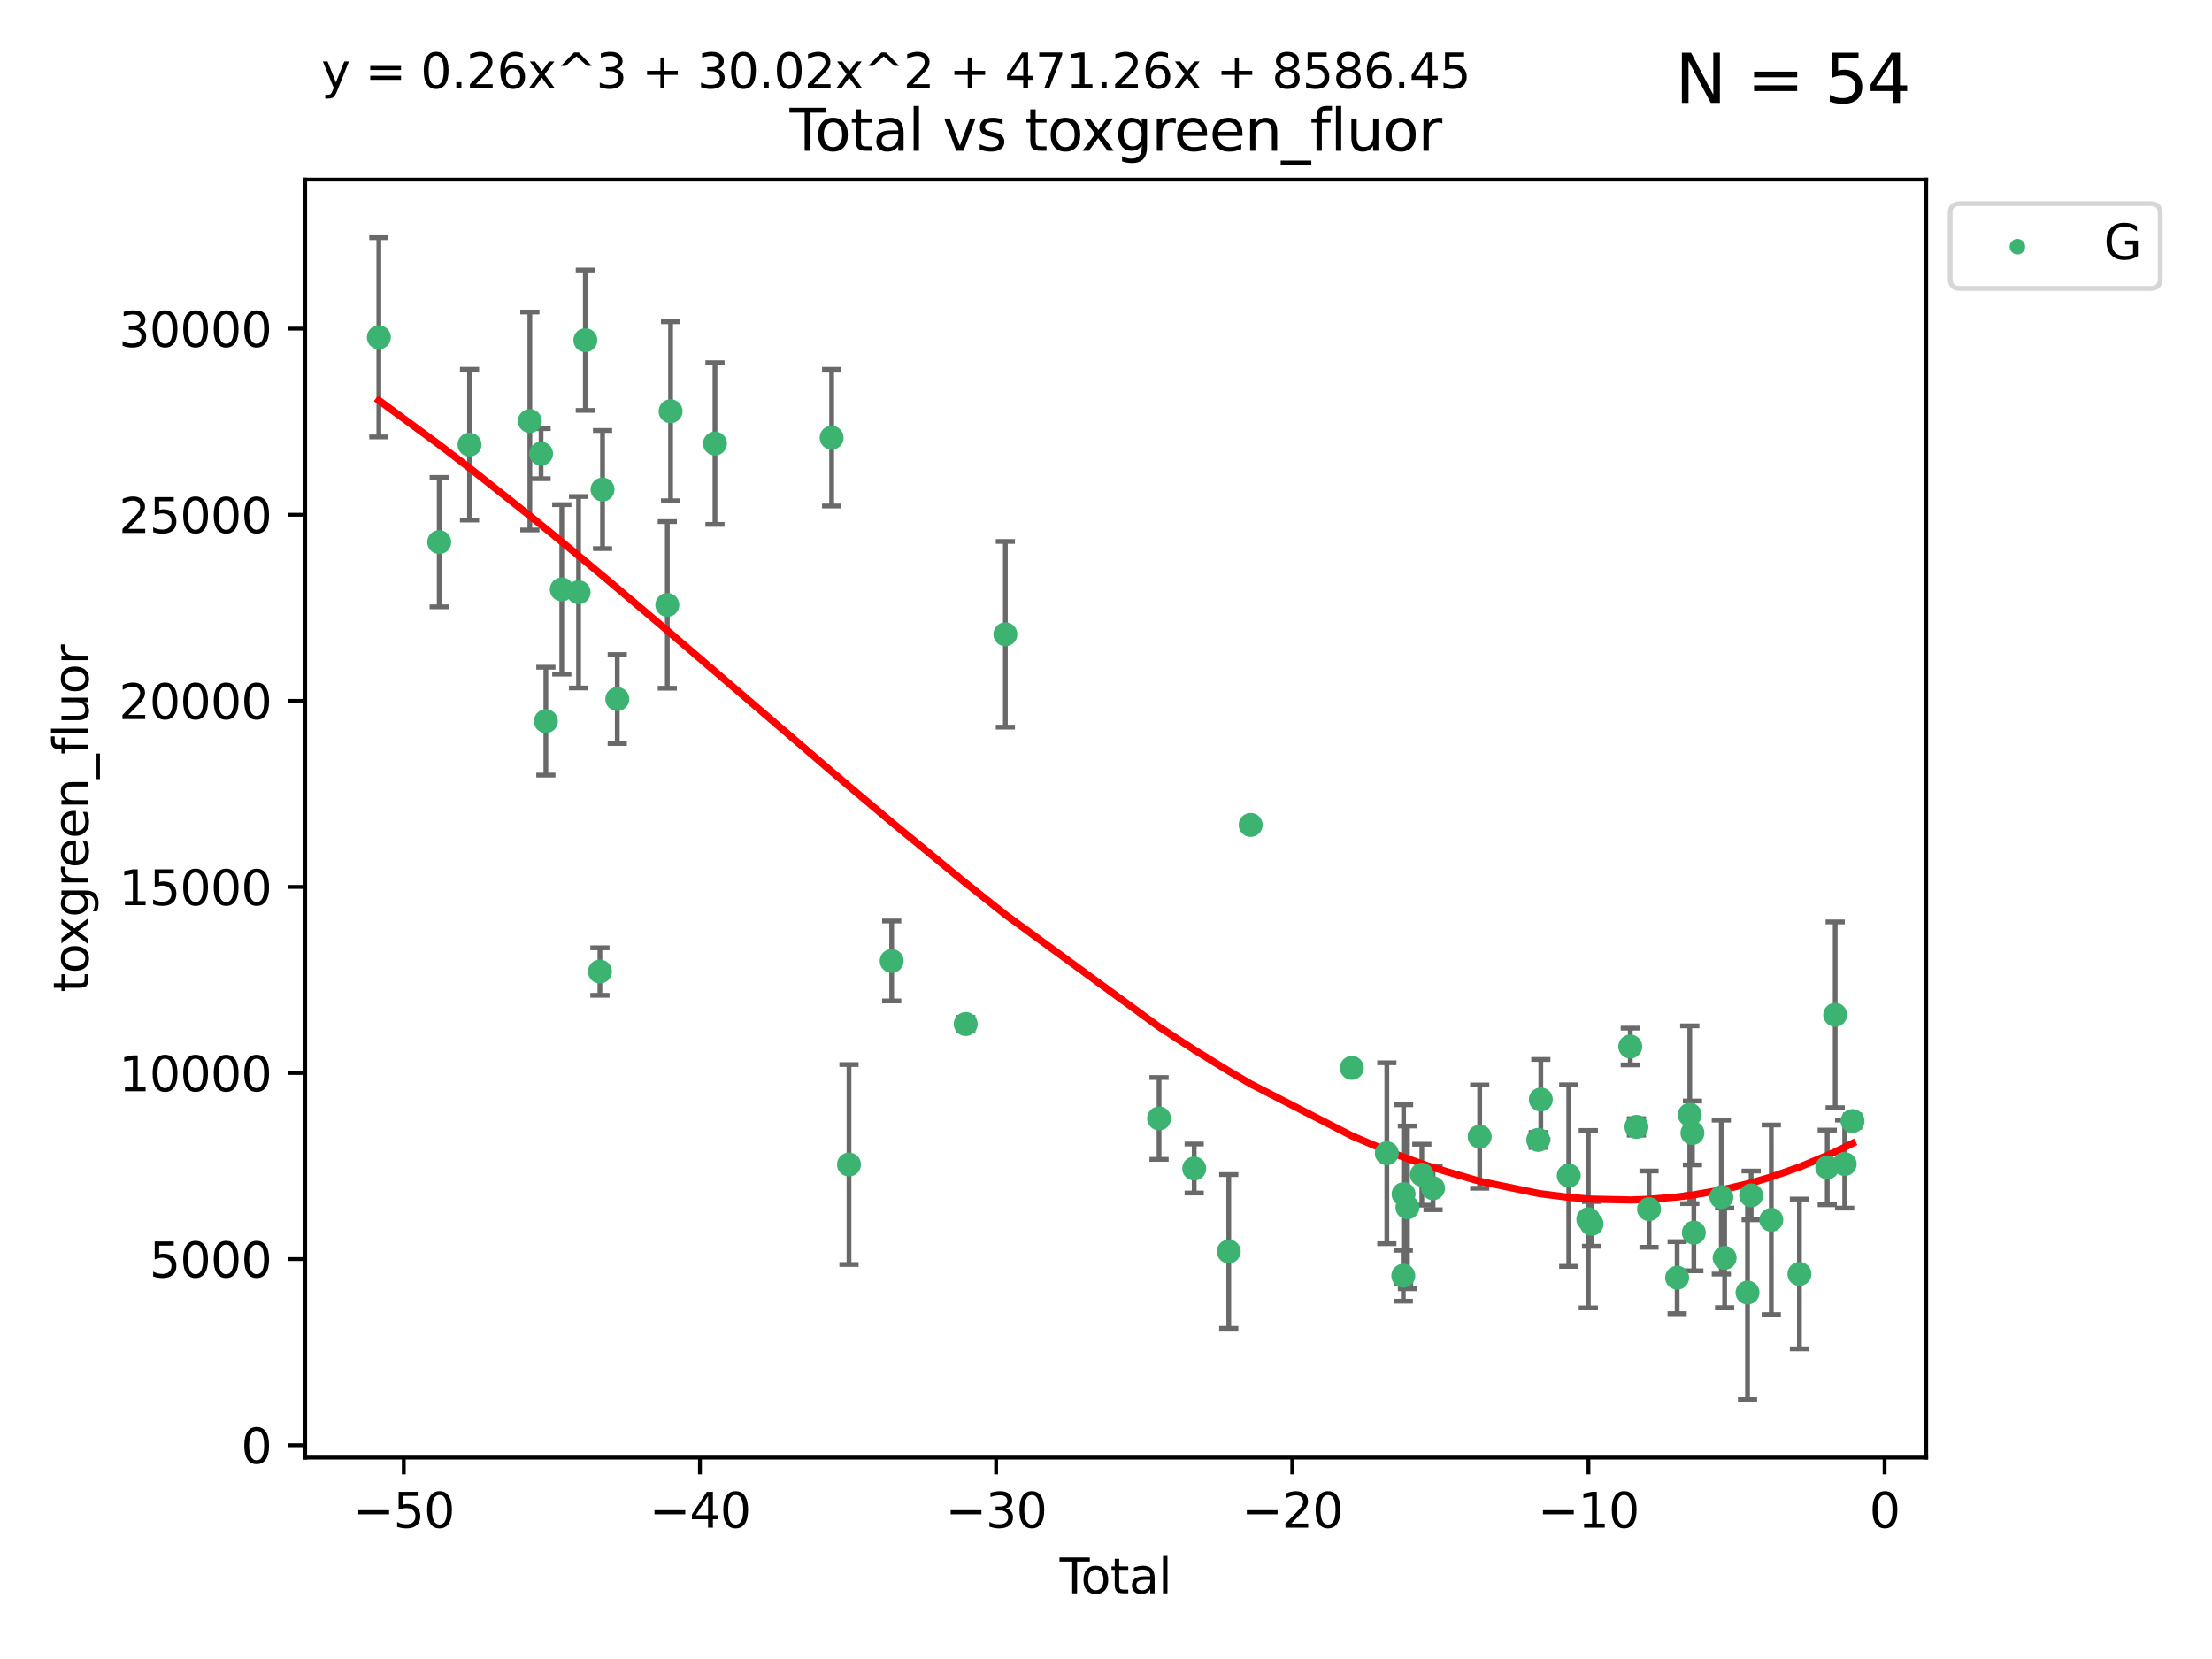 <?xml version="1.0" encoding="utf-8" standalone="no"?>
<!DOCTYPE svg PUBLIC "-//W3C//DTD SVG 1.1//EN"
  "http://www.w3.org/Graphics/SVG/1.1/DTD/svg11.dtd">
<svg xmlns:xlink="http://www.w3.org/1999/xlink" width="460.8pt" height="345.6pt" viewBox="0 0 460.8 345.6" xmlns="http://www.w3.org/2000/svg" version="1.1">
 <defs>
  <style type="text/css">*{stroke-linejoin: round; stroke-linecap: butt}</style>
 </defs>
 <g id="figure_1">
  <g id="patch_1">
   <path d="M 0 345.6 
L 460.8 345.6 
L 460.8 0 
L 0 0 
z
" style="fill: #ffffff"/>
  </g>
  <g id="axes_1">
   <g id="patch_2">
    <path d="M 63.571 303.64 
L 401.26 303.64 
L 401.26 37.411 
L 63.571 37.411 
z
" style="fill: #ffffff"/>
   </g>
   <g id="PathCollection_1">
    <defs>
     <path id="me3dd23ce7a" d="M 0 1.118 
C 0.297 1.118 0.581 1 0.791 0.791 
C 1 0.581 1.118 0.297 1.118 0 
C 1.118 -0.297 1 -0.581 0.791 -0.791 
C 0.581 -1 0.297 -1.118 0 -1.118 
C -0.297 -1.118 -0.581 -1 -0.791 -0.791 
C -1 -0.581 -1.118 -0.297 -1.118 0 
C -1.118 0.297 -1 0.581 -0.791 0.791 
C -0.581 1 -0.297 1.118 0 1.118 
z
" style="stroke: #3cb371"/>
    </defs>
    <g clip-path="url(#p32e976a203)">
     <use xlink:href="#me3dd23ce7a" x="78.921" y="70.269" style="fill: #3cb371; stroke: #3cb371"/>
     <use xlink:href="#me3dd23ce7a" x="91.494" y="112.936" style="fill: #3cb371; stroke: #3cb371"/>
     <use xlink:href="#me3dd23ce7a" x="97.81" y="92.628" style="fill: #3cb371; stroke: #3cb371"/>
     <use xlink:href="#me3dd23ce7a" x="110.379" y="87.706" style="fill: #3cb371; stroke: #3cb371"/>
     <use xlink:href="#me3dd23ce7a" x="112.713" y="94.506" style="fill: #3cb371; stroke: #3cb371"/>
     <use xlink:href="#me3dd23ce7a" x="113.714" y="150.232" style="fill: #3cb371; stroke: #3cb371"/>
     <use xlink:href="#me3dd23ce7a" x="117.029" y="122.782" style="fill: #3cb371; stroke: #3cb371"/>
     <use xlink:href="#me3dd23ce7a" x="120.529" y="123.376" style="fill: #3cb371; stroke: #3cb371"/>
     <use xlink:href="#me3dd23ce7a" x="121.938" y="70.87" style="fill: #3cb371; stroke: #3cb371"/>
     <use xlink:href="#me3dd23ce7a" x="124.973" y="202.393" style="fill: #3cb371; stroke: #3cb371"/>
     <use xlink:href="#me3dd23ce7a" x="125.521" y="101.983" style="fill: #3cb371; stroke: #3cb371"/>
     <use xlink:href="#me3dd23ce7a" x="128.588" y="145.622" style="fill: #3cb371; stroke: #3cb371"/>
     <use xlink:href="#me3dd23ce7a" x="139.013" y="126.013" style="fill: #3cb371; stroke: #3cb371"/>
     <use xlink:href="#me3dd23ce7a" x="139.695" y="85.668" style="fill: #3cb371; stroke: #3cb371"/>
     <use xlink:href="#me3dd23ce7a" x="148.942" y="92.395" style="fill: #3cb371; stroke: #3cb371"/>
     <use xlink:href="#me3dd23ce7a" x="173.244" y="91.178" style="fill: #3cb371; stroke: #3cb371"/>
     <use xlink:href="#me3dd23ce7a" x="176.86" y="242.593" style="fill: #3cb371; stroke: #3cb371"/>
     <use xlink:href="#me3dd23ce7a" x="185.755" y="200.187" style="fill: #3cb371; stroke: #3cb371"/>
     <use xlink:href="#me3dd23ce7a" x="201.175" y="213.325" style="fill: #3cb371; stroke: #3cb371"/>
     <use xlink:href="#me3dd23ce7a" x="209.434" y="132.138" style="fill: #3cb371; stroke: #3cb371"/>
     <use xlink:href="#me3dd23ce7a" x="241.453" y="232.992" style="fill: #3cb371; stroke: #3cb371"/>
     <use xlink:href="#me3dd23ce7a" x="248.775" y="243.423" style="fill: #3cb371; stroke: #3cb371"/>
     <use xlink:href="#me3dd23ce7a" x="255.972" y="260.715" style="fill: #3cb371; stroke: #3cb371"/>
     <use xlink:href="#me3dd23ce7a" x="260.535" y="171.846" style="fill: #3cb371; stroke: #3cb371"/>
     <use xlink:href="#me3dd23ce7a" x="281.609" y="222.465" style="fill: #3cb371; stroke: #3cb371"/>
     <use xlink:href="#me3dd23ce7a" x="288.902" y="240.244" style="fill: #3cb371; stroke: #3cb371"/>
     <use xlink:href="#me3dd23ce7a" x="292.332" y="265.766" style="fill: #3cb371; stroke: #3cb371"/>
     <use xlink:href="#me3dd23ce7a" x="292.394" y="248.765" style="fill: #3cb371; stroke: #3cb371"/>
     <use xlink:href="#me3dd23ce7a" x="293.194" y="251.521" style="fill: #3cb371; stroke: #3cb371"/>
     <use xlink:href="#me3dd23ce7a" x="296.194" y="244.71" style="fill: #3cb371; stroke: #3cb371"/>
     <use xlink:href="#me3dd23ce7a" x="298.531" y="247.533" style="fill: #3cb371; stroke: #3cb371"/>
     <use xlink:href="#me3dd23ce7a" x="308.247" y="236.781" style="fill: #3cb371; stroke: #3cb371"/>
     <use xlink:href="#me3dd23ce7a" x="320.443" y="237.461" style="fill: #3cb371; stroke: #3cb371"/>
     <use xlink:href="#me3dd23ce7a" x="320.98" y="229.05" style="fill: #3cb371; stroke: #3cb371"/>
     <use xlink:href="#me3dd23ce7a" x="326.8" y="244.895" style="fill: #3cb371; stroke: #3cb371"/>
     <use xlink:href="#me3dd23ce7a" x="330.877" y="253.983" style="fill: #3cb371; stroke: #3cb371"/>
     <use xlink:href="#me3dd23ce7a" x="331.549" y="254.964" style="fill: #3cb371; stroke: #3cb371"/>
     <use xlink:href="#me3dd23ce7a" x="339.616" y="218.015" style="fill: #3cb371; stroke: #3cb371"/>
     <use xlink:href="#me3dd23ce7a" x="340.9" y="234.749" style="fill: #3cb371; stroke: #3cb371"/>
     <use xlink:href="#me3dd23ce7a" x="343.526" y="251.89" style="fill: #3cb371; stroke: #3cb371"/>
     <use xlink:href="#me3dd23ce7a" x="349.377" y="266.171" style="fill: #3cb371; stroke: #3cb371"/>
     <use xlink:href="#me3dd23ce7a" x="352.01" y="232.227" style="fill: #3cb371; stroke: #3cb371"/>
     <use xlink:href="#me3dd23ce7a" x="352.563" y="236.019" style="fill: #3cb371; stroke: #3cb371"/>
     <use xlink:href="#me3dd23ce7a" x="352.856" y="256.785" style="fill: #3cb371; stroke: #3cb371"/>
     <use xlink:href="#me3dd23ce7a" x="358.586" y="249.377" style="fill: #3cb371; stroke: #3cb371"/>
     <use xlink:href="#me3dd23ce7a" x="359.272" y="262.041" style="fill: #3cb371; stroke: #3cb371"/>
     <use xlink:href="#me3dd23ce7a" x="364.039" y="269.278" style="fill: #3cb371; stroke: #3cb371"/>
     <use xlink:href="#me3dd23ce7a" x="364.802" y="249.027" style="fill: #3cb371; stroke: #3cb371"/>
     <use xlink:href="#me3dd23ce7a" x="368.993" y="254.116" style="fill: #3cb371; stroke: #3cb371"/>
     <use xlink:href="#me3dd23ce7a" x="374.855" y="265.396" style="fill: #3cb371; stroke: #3cb371"/>
     <use xlink:href="#me3dd23ce7a" x="380.652" y="243.193" style="fill: #3cb371; stroke: #3cb371"/>
     <use xlink:href="#me3dd23ce7a" x="382.303" y="211.4" style="fill: #3cb371; stroke: #3cb371"/>
     <use xlink:href="#me3dd23ce7a" x="384.285" y="242.5" style="fill: #3cb371; stroke: #3cb371"/>
     <use xlink:href="#me3dd23ce7a" x="385.911" y="233.535" style="fill: #3cb371; stroke: #3cb371"/>
    </g>
   </g>
   <g id="matplotlib.axis_1">
    <g id="xtick_1">
     <g id="line2d_1">
      <defs>
       <path id="m965a50649e" d="M 0 0 
L 0 3.5 
" style="stroke: #000000; stroke-width: 0.8"/>
      </defs>
      <g>
       <use xlink:href="#m965a50649e" x="84.113" y="303.64" style="stroke: #000000; stroke-width: 0.8"/>
      </g>
     </g>
     <g id="text_1">
      <!-- −50 -->
      <g transform="translate(73.561 318.238)scale(0.1 -0.1)">
       <defs>
        <path id="DejaVuSans-2212" d="M 678 2272 
L 4684 2272 
L 4684 1741 
L 678 1741 
L 678 2272 
z
" transform="scale(0.016)"/>
        <path id="DejaVuSans-35" d="M 691 4666 
L 3169 4666 
L 3169 4134 
L 1269 4134 
L 1269 2991 
Q 1406 3038 1543 3061 
Q 1681 3084 1819 3084 
Q 2600 3084 3056 2656 
Q 3513 2228 3513 1497 
Q 3513 744 3044 326 
Q 2575 -91 1722 -91 
Q 1428 -91 1123 -41 
Q 819 9 494 109 
L 494 744 
Q 775 591 1075 516 
Q 1375 441 1709 441 
Q 2250 441 2565 725 
Q 2881 1009 2881 1497 
Q 2881 1984 2565 2268 
Q 2250 2553 1709 2553 
Q 1456 2553 1204 2497 
Q 953 2441 691 2322 
L 691 4666 
z
" transform="scale(0.016)"/>
        <path id="DejaVuSans-30" d="M 2034 4250 
Q 1547 4250 1301 3770 
Q 1056 3291 1056 2328 
Q 1056 1369 1301 889 
Q 1547 409 2034 409 
Q 2525 409 2770 889 
Q 3016 1369 3016 2328 
Q 3016 3291 2770 3770 
Q 2525 4250 2034 4250 
z
M 2034 4750 
Q 2819 4750 3233 4129 
Q 3647 3509 3647 2328 
Q 3647 1150 3233 529 
Q 2819 -91 2034 -91 
Q 1250 -91 836 529 
Q 422 1150 422 2328 
Q 422 3509 836 4129 
Q 1250 4750 2034 4750 
z
" transform="scale(0.016)"/>
       </defs>
       <use xlink:href="#DejaVuSans-2212"/>
       <use xlink:href="#DejaVuSans-35" x="83.789"/>
       <use xlink:href="#DejaVuSans-30" x="147.412"/>
      </g>
     </g>
    </g>
    <g id="xtick_2">
     <g id="line2d_2">
      <g>
       <use xlink:href="#m965a50649e" x="145.81" y="303.64" style="stroke: #000000; stroke-width: 0.8"/>
      </g>
     </g>
     <g id="text_2">
      <!-- −40 -->
      <g transform="translate(135.257 318.238)scale(0.1 -0.1)">
       <defs>
        <path id="DejaVuSans-34" d="M 2419 4116 
L 825 1625 
L 2419 1625 
L 2419 4116 
z
M 2253 4666 
L 3047 4666 
L 3047 1625 
L 3713 1625 
L 3713 1100 
L 3047 1100 
L 3047 0 
L 2419 0 
L 2419 1100 
L 313 1100 
L 313 1709 
L 2253 4666 
z
" transform="scale(0.016)"/>
       </defs>
       <use xlink:href="#DejaVuSans-2212"/>
       <use xlink:href="#DejaVuSans-34" x="83.789"/>
       <use xlink:href="#DejaVuSans-30" x="147.412"/>
      </g>
     </g>
    </g>
    <g id="xtick_3">
     <g id="line2d_3">
      <g>
       <use xlink:href="#m965a50649e" x="207.506" y="303.64" style="stroke: #000000; stroke-width: 0.8"/>
      </g>
     </g>
     <g id="text_3">
      <!-- −30 -->
      <g transform="translate(196.954 318.238)scale(0.1 -0.1)">
       <defs>
        <path id="DejaVuSans-33" d="M 2597 2516 
Q 3050 2419 3304 2112 
Q 3559 1806 3559 1356 
Q 3559 666 3084 287 
Q 2609 -91 1734 -91 
Q 1441 -91 1130 -33 
Q 819 25 488 141 
L 488 750 
Q 750 597 1062 519 
Q 1375 441 1716 441 
Q 2309 441 2620 675 
Q 2931 909 2931 1356 
Q 2931 1769 2642 2001 
Q 2353 2234 1838 2234 
L 1294 2234 
L 1294 2753 
L 1863 2753 
Q 2328 2753 2575 2939 
Q 2822 3125 2822 3475 
Q 2822 3834 2567 4026 
Q 2313 4219 1838 4219 
Q 1578 4219 1281 4162 
Q 984 4106 628 3988 
L 628 4550 
Q 988 4650 1302 4700 
Q 1616 4750 1894 4750 
Q 2613 4750 3031 4423 
Q 3450 4097 3450 3541 
Q 3450 3153 3228 2886 
Q 3006 2619 2597 2516 
z
" transform="scale(0.016)"/>
       </defs>
       <use xlink:href="#DejaVuSans-2212"/>
       <use xlink:href="#DejaVuSans-33" x="83.789"/>
       <use xlink:href="#DejaVuSans-30" x="147.412"/>
      </g>
     </g>
    </g>
    <g id="xtick_4">
     <g id="line2d_4">
      <g>
       <use xlink:href="#m965a50649e" x="269.203" y="303.64" style="stroke: #000000; stroke-width: 0.8"/>
      </g>
     </g>
     <g id="text_4">
      <!-- −20 -->
      <g transform="translate(258.65 318.238)scale(0.1 -0.1)">
       <defs>
        <path id="DejaVuSans-32" d="M 1228 531 
L 3431 531 
L 3431 0 
L 469 0 
L 469 531 
Q 828 903 1448 1529 
Q 2069 2156 2228 2338 
Q 2531 2678 2651 2914 
Q 2772 3150 2772 3378 
Q 2772 3750 2511 3984 
Q 2250 4219 1831 4219 
Q 1534 4219 1204 4116 
Q 875 4013 500 3803 
L 500 4441 
Q 881 4594 1212 4672 
Q 1544 4750 1819 4750 
Q 2544 4750 2975 4387 
Q 3406 4025 3406 3419 
Q 3406 3131 3298 2873 
Q 3191 2616 2906 2266 
Q 2828 2175 2409 1742 
Q 1991 1309 1228 531 
z
" transform="scale(0.016)"/>
       </defs>
       <use xlink:href="#DejaVuSans-2212"/>
       <use xlink:href="#DejaVuSans-32" x="83.789"/>
       <use xlink:href="#DejaVuSans-30" x="147.412"/>
      </g>
     </g>
    </g>
    <g id="xtick_5">
     <g id="line2d_5">
      <g>
       <use xlink:href="#m965a50649e" x="330.899" y="303.64" style="stroke: #000000; stroke-width: 0.8"/>
      </g>
     </g>
     <g id="text_5">
      <!-- −10 -->
      <g transform="translate(320.347 318.238)scale(0.1 -0.1)">
       <defs>
        <path id="DejaVuSans-31" d="M 794 531 
L 1825 531 
L 1825 4091 
L 703 3866 
L 703 4441 
L 1819 4666 
L 2450 4666 
L 2450 531 
L 3481 531 
L 3481 0 
L 794 0 
L 794 531 
z
" transform="scale(0.016)"/>
       </defs>
       <use xlink:href="#DejaVuSans-2212"/>
       <use xlink:href="#DejaVuSans-31" x="83.789"/>
       <use xlink:href="#DejaVuSans-30" x="147.412"/>
      </g>
     </g>
    </g>
    <g id="xtick_6">
     <g id="line2d_6">
      <g>
       <use xlink:href="#m965a50649e" x="392.596" y="303.64" style="stroke: #000000; stroke-width: 0.8"/>
      </g>
     </g>
     <g id="text_6">
      <!-- 0 -->
      <g transform="translate(389.414 318.238)scale(0.1 -0.1)">
       <use xlink:href="#DejaVuSans-30"/>
      </g>
     </g>
    </g>
    <g id="text_7">
     <!-- Total -->
     <g transform="translate(220.739 331.917)scale(0.1 -0.1)">
      <defs>
       <path id="DejaVuSans-54" d="M -19 4666 
L 3928 4666 
L 3928 4134 
L 2272 4134 
L 2272 0 
L 1638 0 
L 1638 4134 
L -19 4134 
L -19 4666 
z
" transform="scale(0.016)"/>
       <path id="DejaVuSans-6f" d="M 1959 3097 
Q 1497 3097 1228 2736 
Q 959 2375 959 1747 
Q 959 1119 1226 758 
Q 1494 397 1959 397 
Q 2419 397 2687 759 
Q 2956 1122 2956 1747 
Q 2956 2369 2687 2733 
Q 2419 3097 1959 3097 
z
M 1959 3584 
Q 2709 3584 3137 3096 
Q 3566 2609 3566 1747 
Q 3566 888 3137 398 
Q 2709 -91 1959 -91 
Q 1206 -91 779 398 
Q 353 888 353 1747 
Q 353 2609 779 3096 
Q 1206 3584 1959 3584 
z
" transform="scale(0.016)"/>
       <path id="DejaVuSans-74" d="M 1172 4494 
L 1172 3500 
L 2356 3500 
L 2356 3053 
L 1172 3053 
L 1172 1153 
Q 1172 725 1289 603 
Q 1406 481 1766 481 
L 2356 481 
L 2356 0 
L 1766 0 
Q 1100 0 847 248 
Q 594 497 594 1153 
L 594 3053 
L 172 3053 
L 172 3500 
L 594 3500 
L 594 4494 
L 1172 4494 
z
" transform="scale(0.016)"/>
       <path id="DejaVuSans-61" d="M 2194 1759 
Q 1497 1759 1228 1600 
Q 959 1441 959 1056 
Q 959 750 1161 570 
Q 1363 391 1709 391 
Q 2188 391 2477 730 
Q 2766 1069 2766 1631 
L 2766 1759 
L 2194 1759 
z
M 3341 1997 
L 3341 0 
L 2766 0 
L 2766 531 
Q 2569 213 2275 61 
Q 1981 -91 1556 -91 
Q 1019 -91 701 211 
Q 384 513 384 1019 
Q 384 1609 779 1909 
Q 1175 2209 1959 2209 
L 2766 2209 
L 2766 2266 
Q 2766 2663 2505 2880 
Q 2244 3097 1772 3097 
Q 1472 3097 1187 3025 
Q 903 2953 641 2809 
L 641 3341 
Q 956 3463 1253 3523 
Q 1550 3584 1831 3584 
Q 2591 3584 2966 3190 
Q 3341 2797 3341 1997 
z
" transform="scale(0.016)"/>
       <path id="DejaVuSans-6c" d="M 603 4863 
L 1178 4863 
L 1178 0 
L 603 0 
L 603 4863 
z
" transform="scale(0.016)"/>
      </defs>
      <use xlink:href="#DejaVuSans-54"/>
      <use xlink:href="#DejaVuSans-6f" x="44.084"/>
      <use xlink:href="#DejaVuSans-74" x="105.266"/>
      <use xlink:href="#DejaVuSans-61" x="144.475"/>
      <use xlink:href="#DejaVuSans-6c" x="205.754"/>
     </g>
    </g>
   </g>
   <g id="matplotlib.axis_2">
    <g id="ytick_1">
     <g id="line2d_7">
      <defs>
       <path id="m75e575f8d8" d="M 0 0 
L -3.5 0 
" style="stroke: #000000; stroke-width: 0.8"/>
      </defs>
      <g>
       <use xlink:href="#m75e575f8d8" x="63.571" y="301.063" style="stroke: #000000; stroke-width: 0.8"/>
      </g>
     </g>
     <g id="text_8">
      <!-- 0 -->
      <g transform="translate(50.209 304.863)scale(0.1 -0.1)">
       <use xlink:href="#DejaVuSans-30"/>
      </g>
     </g>
    </g>
    <g id="ytick_2">
     <g id="line2d_8">
      <g>
       <use xlink:href="#m75e575f8d8" x="63.571" y="262.296" style="stroke: #000000; stroke-width: 0.8"/>
      </g>
     </g>
     <g id="text_9">
      <!-- 5000 -->
      <g transform="translate(31.121 266.095)scale(0.1 -0.1)">
       <use xlink:href="#DejaVuSans-35"/>
       <use xlink:href="#DejaVuSans-30" x="63.623"/>
       <use xlink:href="#DejaVuSans-30" x="127.246"/>
       <use xlink:href="#DejaVuSans-30" x="190.869"/>
      </g>
     </g>
    </g>
    <g id="ytick_3">
     <g id="line2d_9">
      <g>
       <use xlink:href="#m75e575f8d8" x="63.571" y="223.529" style="stroke: #000000; stroke-width: 0.8"/>
      </g>
     </g>
     <g id="text_10">
      <!-- 10000 -->
      <g transform="translate(24.759 227.328)scale(0.1 -0.1)">
       <use xlink:href="#DejaVuSans-31"/>
       <use xlink:href="#DejaVuSans-30" x="63.623"/>
       <use xlink:href="#DejaVuSans-30" x="127.246"/>
       <use xlink:href="#DejaVuSans-30" x="190.869"/>
       <use xlink:href="#DejaVuSans-30" x="254.492"/>
      </g>
     </g>
    </g>
    <g id="ytick_4">
     <g id="line2d_10">
      <g>
       <use xlink:href="#m75e575f8d8" x="63.571" y="184.762" style="stroke: #000000; stroke-width: 0.8"/>
      </g>
     </g>
     <g id="text_11">
      <!-- 15000 -->
      <g transform="translate(24.759 188.561)scale(0.1 -0.1)">
       <use xlink:href="#DejaVuSans-31"/>
       <use xlink:href="#DejaVuSans-35" x="63.623"/>
       <use xlink:href="#DejaVuSans-30" x="127.246"/>
       <use xlink:href="#DejaVuSans-30" x="190.869"/>
       <use xlink:href="#DejaVuSans-30" x="254.492"/>
      </g>
     </g>
    </g>
    <g id="ytick_5">
     <g id="line2d_11">
      <g>
       <use xlink:href="#m75e575f8d8" x="63.571" y="145.995" style="stroke: #000000; stroke-width: 0.8"/>
      </g>
     </g>
     <g id="text_12">
      <!-- 20000 -->
      <g transform="translate(24.759 149.794)scale(0.1 -0.1)">
       <use xlink:href="#DejaVuSans-32"/>
       <use xlink:href="#DejaVuSans-30" x="63.623"/>
       <use xlink:href="#DejaVuSans-30" x="127.246"/>
       <use xlink:href="#DejaVuSans-30" x="190.869"/>
       <use xlink:href="#DejaVuSans-30" x="254.492"/>
      </g>
     </g>
    </g>
    <g id="ytick_6">
     <g id="line2d_12">
      <g>
       <use xlink:href="#m75e575f8d8" x="63.571" y="107.228" style="stroke: #000000; stroke-width: 0.8"/>
      </g>
     </g>
     <g id="text_13">
      <!-- 25000 -->
      <g transform="translate(24.759 111.027)scale(0.1 -0.1)">
       <use xlink:href="#DejaVuSans-32"/>
       <use xlink:href="#DejaVuSans-35" x="63.623"/>
       <use xlink:href="#DejaVuSans-30" x="127.246"/>
       <use xlink:href="#DejaVuSans-30" x="190.869"/>
       <use xlink:href="#DejaVuSans-30" x="254.492"/>
      </g>
     </g>
    </g>
    <g id="ytick_7">
     <g id="line2d_13">
      <g>
       <use xlink:href="#m75e575f8d8" x="63.571" y="68.461" style="stroke: #000000; stroke-width: 0.8"/>
      </g>
     </g>
     <g id="text_14">
      <!-- 30000 -->
      <g transform="translate(24.759 72.26)scale(0.1 -0.1)">
       <use xlink:href="#DejaVuSans-33"/>
       <use xlink:href="#DejaVuSans-30" x="63.623"/>
       <use xlink:href="#DejaVuSans-30" x="127.246"/>
       <use xlink:href="#DejaVuSans-30" x="190.869"/>
       <use xlink:href="#DejaVuSans-30" x="254.492"/>
      </g>
     </g>
    </g>
    <g id="text_15">
     <!-- toxgreen_fluor -->
     <g transform="translate(18.401 206.72)rotate(-90)scale(0.1 -0.1)">
      <defs>
       <path id="DejaVuSans-78" d="M 3513 3500 
L 2247 1797 
L 3578 0 
L 2900 0 
L 1881 1375 
L 863 0 
L 184 0 
L 1544 1831 
L 300 3500 
L 978 3500 
L 1906 2253 
L 2834 3500 
L 3513 3500 
z
" transform="scale(0.016)"/>
       <path id="DejaVuSans-67" d="M 2906 1791 
Q 2906 2416 2648 2759 
Q 2391 3103 1925 3103 
Q 1463 3103 1205 2759 
Q 947 2416 947 1791 
Q 947 1169 1205 825 
Q 1463 481 1925 481 
Q 2391 481 2648 825 
Q 2906 1169 2906 1791 
z
M 3481 434 
Q 3481 -459 3084 -895 
Q 2688 -1331 1869 -1331 
Q 1566 -1331 1297 -1286 
Q 1028 -1241 775 -1147 
L 775 -588 
Q 1028 -725 1275 -790 
Q 1522 -856 1778 -856 
Q 2344 -856 2625 -561 
Q 2906 -266 2906 331 
L 2906 616 
Q 2728 306 2450 153 
Q 2172 0 1784 0 
Q 1141 0 747 490 
Q 353 981 353 1791 
Q 353 2603 747 3093 
Q 1141 3584 1784 3584 
Q 2172 3584 2450 3431 
Q 2728 3278 2906 2969 
L 2906 3500 
L 3481 3500 
L 3481 434 
z
" transform="scale(0.016)"/>
       <path id="DejaVuSans-72" d="M 2631 2963 
Q 2534 3019 2420 3045 
Q 2306 3072 2169 3072 
Q 1681 3072 1420 2755 
Q 1159 2438 1159 1844 
L 1159 0 
L 581 0 
L 581 3500 
L 1159 3500 
L 1159 2956 
Q 1341 3275 1631 3429 
Q 1922 3584 2338 3584 
Q 2397 3584 2469 3576 
Q 2541 3569 2628 3553 
L 2631 2963 
z
" transform="scale(0.016)"/>
       <path id="DejaVuSans-65" d="M 3597 1894 
L 3597 1613 
L 953 1613 
Q 991 1019 1311 708 
Q 1631 397 2203 397 
Q 2534 397 2845 478 
Q 3156 559 3463 722 
L 3463 178 
Q 3153 47 2828 -22 
Q 2503 -91 2169 -91 
Q 1331 -91 842 396 
Q 353 884 353 1716 
Q 353 2575 817 3079 
Q 1281 3584 2069 3584 
Q 2775 3584 3186 3129 
Q 3597 2675 3597 1894 
z
M 3022 2063 
Q 3016 2534 2758 2815 
Q 2500 3097 2075 3097 
Q 1594 3097 1305 2825 
Q 1016 2553 972 2059 
L 3022 2063 
z
" transform="scale(0.016)"/>
       <path id="DejaVuSans-6e" d="M 3513 2113 
L 3513 0 
L 2938 0 
L 2938 2094 
Q 2938 2591 2744 2837 
Q 2550 3084 2163 3084 
Q 1697 3084 1428 2787 
Q 1159 2491 1159 1978 
L 1159 0 
L 581 0 
L 581 3500 
L 1159 3500 
L 1159 2956 
Q 1366 3272 1645 3428 
Q 1925 3584 2291 3584 
Q 2894 3584 3203 3211 
Q 3513 2838 3513 2113 
z
" transform="scale(0.016)"/>
       <path id="DejaVuSans-5f" d="M 3263 -1063 
L 3263 -1509 
L -63 -1509 
L -63 -1063 
L 3263 -1063 
z
" transform="scale(0.016)"/>
       <path id="DejaVuSans-66" d="M 2375 4863 
L 2375 4384 
L 1825 4384 
Q 1516 4384 1395 4259 
Q 1275 4134 1275 3809 
L 1275 3500 
L 2222 3500 
L 2222 3053 
L 1275 3053 
L 1275 0 
L 697 0 
L 697 3053 
L 147 3053 
L 147 3500 
L 697 3500 
L 697 3744 
Q 697 4328 969 4595 
Q 1241 4863 1831 4863 
L 2375 4863 
z
" transform="scale(0.016)"/>
       <path id="DejaVuSans-75" d="M 544 1381 
L 544 3500 
L 1119 3500 
L 1119 1403 
Q 1119 906 1312 657 
Q 1506 409 1894 409 
Q 2359 409 2629 706 
Q 2900 1003 2900 1516 
L 2900 3500 
L 3475 3500 
L 3475 0 
L 2900 0 
L 2900 538 
Q 2691 219 2414 64 
Q 2138 -91 1772 -91 
Q 1169 -91 856 284 
Q 544 659 544 1381 
z
M 1991 3584 
L 1991 3584 
z
" transform="scale(0.016)"/>
      </defs>
      <use xlink:href="#DejaVuSans-74"/>
      <use xlink:href="#DejaVuSans-6f" x="39.209"/>
      <use xlink:href="#DejaVuSans-78" x="97.266"/>
      <use xlink:href="#DejaVuSans-67" x="156.445"/>
      <use xlink:href="#DejaVuSans-72" x="219.922"/>
      <use xlink:href="#DejaVuSans-65" x="258.785"/>
      <use xlink:href="#DejaVuSans-65" x="320.309"/>
      <use xlink:href="#DejaVuSans-6e" x="381.832"/>
      <use xlink:href="#DejaVuSans-5f" x="445.211"/>
      <use xlink:href="#DejaVuSans-66" x="495.211"/>
      <use xlink:href="#DejaVuSans-6c" x="530.416"/>
      <use xlink:href="#DejaVuSans-75" x="558.199"/>
      <use xlink:href="#DejaVuSans-6f" x="621.578"/>
      <use xlink:href="#DejaVuSans-72" x="682.76"/>
     </g>
    </g>
   </g>
   <g id="LineCollection_1">
    <path d="M 78.921 91.025 
L 78.921 49.513 
" clip-path="url(#p32e976a203)" style="fill: none; stroke: #696969"/>
    <path d="M 91.494 126.411 
L 91.494 99.461 
" clip-path="url(#p32e976a203)" style="fill: none; stroke: #696969"/>
    <path d="M 97.81 108.33 
L 97.81 76.926 
" clip-path="url(#p32e976a203)" style="fill: none; stroke: #696969"/>
    <path d="M 110.379 110.4 
L 110.379 65.012 
" clip-path="url(#p32e976a203)" style="fill: none; stroke: #696969"/>
    <path d="M 112.713 99.727 
L 112.713 89.286 
" clip-path="url(#p32e976a203)" style="fill: none; stroke: #696969"/>
    <path d="M 113.714 161.47 
L 113.714 138.993 
" clip-path="url(#p32e976a203)" style="fill: none; stroke: #696969"/>
    <path d="M 117.029 140.43 
L 117.029 105.133 
" clip-path="url(#p32e976a203)" style="fill: none; stroke: #696969"/>
    <path d="M 120.529 143.318 
L 120.529 103.434 
" clip-path="url(#p32e976a203)" style="fill: none; stroke: #696969"/>
    <path d="M 121.938 85.493 
L 121.938 56.247 
" clip-path="url(#p32e976a203)" style="fill: none; stroke: #696969"/>
    <path d="M 124.973 207.343 
L 124.973 197.443 
" clip-path="url(#p32e976a203)" style="fill: none; stroke: #696969"/>
    <path d="M 125.521 114.287 
L 125.521 89.679 
" clip-path="url(#p32e976a203)" style="fill: none; stroke: #696969"/>
    <path d="M 128.588 154.886 
L 128.588 136.359 
" clip-path="url(#p32e976a203)" style="fill: none; stroke: #696969"/>
    <path d="M 139.013 143.369 
L 139.013 108.657 
" clip-path="url(#p32e976a203)" style="fill: none; stroke: #696969"/>
    <path d="M 139.695 104.315 
L 139.695 67.021 
" clip-path="url(#p32e976a203)" style="fill: none; stroke: #696969"/>
    <path d="M 148.942 109.235 
L 148.942 75.555 
" clip-path="url(#p32e976a203)" style="fill: none; stroke: #696969"/>
    <path d="M 173.244 105.412 
L 173.244 76.943 
" clip-path="url(#p32e976a203)" style="fill: none; stroke: #696969"/>
    <path d="M 176.86 263.421 
L 176.86 221.764 
" clip-path="url(#p32e976a203)" style="fill: none; stroke: #696969"/>
    <path d="M 185.755 208.517 
L 185.755 191.856 
" clip-path="url(#p32e976a203)" style="fill: none; stroke: #696969"/>
    <path d="M 201.175 214.709 
L 201.175 211.941 
" clip-path="url(#p32e976a203)" style="fill: none; stroke: #696969"/>
    <path d="M 209.434 151.477 
L 209.434 112.799 
" clip-path="url(#p32e976a203)" style="fill: none; stroke: #696969"/>
    <path d="M 241.453 241.515 
L 241.453 224.468 
" clip-path="url(#p32e976a203)" style="fill: none; stroke: #696969"/>
    <path d="M 248.775 248.525 
L 248.775 238.322 
" clip-path="url(#p32e976a203)" style="fill: none; stroke: #696969"/>
    <path d="M 255.972 276.745 
L 255.972 244.685 
" clip-path="url(#p32e976a203)" style="fill: none; stroke: #696969"/>
    <path d="M 260.535 172.568 
L 260.535 171.123 
" clip-path="url(#p32e976a203)" style="fill: none; stroke: #696969"/>
    <path d="M 281.609 223.261 
L 281.609 221.67 
" clip-path="url(#p32e976a203)" style="fill: none; stroke: #696969"/>
    <path d="M 288.902 259.089 
L 288.902 221.4 
" clip-path="url(#p32e976a203)" style="fill: none; stroke: #696969"/>
    <path d="M 292.332 271.074 
L 292.332 260.457 
" clip-path="url(#p32e976a203)" style="fill: none; stroke: #696969"/>
    <path d="M 292.394 267.39 
L 292.394 230.14 
" clip-path="url(#p32e976a203)" style="fill: none; stroke: #696969"/>
    <path d="M 293.194 268.47 
L 293.194 234.571 
" clip-path="url(#p32e976a203)" style="fill: none; stroke: #696969"/>
    <path d="M 296.194 251.058 
L 296.194 238.362 
" clip-path="url(#p32e976a203)" style="fill: none; stroke: #696969"/>
    <path d="M 298.531 252.011 
L 298.531 243.056 
" clip-path="url(#p32e976a203)" style="fill: none; stroke: #696969"/>
    <path d="M 308.247 247.535 
L 308.247 226.027 
" clip-path="url(#p32e976a203)" style="fill: none; stroke: #696969"/>
    <path d="M 320.443 239.015 
L 320.443 235.907 
" clip-path="url(#p32e976a203)" style="fill: none; stroke: #696969"/>
    <path d="M 320.98 237.398 
L 320.98 220.703 
" clip-path="url(#p32e976a203)" style="fill: none; stroke: #696969"/>
    <path d="M 326.8 263.811 
L 326.8 225.98 
" clip-path="url(#p32e976a203)" style="fill: none; stroke: #696969"/>
    <path d="M 330.877 272.471 
L 330.877 235.495 
" clip-path="url(#p32e976a203)" style="fill: none; stroke: #696969"/>
    <path d="M 331.549 259.619 
L 331.549 250.31 
" clip-path="url(#p32e976a203)" style="fill: none; stroke: #696969"/>
    <path d="M 339.616 221.845 
L 339.616 214.185 
" clip-path="url(#p32e976a203)" style="fill: none; stroke: #696969"/>
    <path d="M 340.9 236.465 
L 340.9 233.034 
" clip-path="url(#p32e976a203)" style="fill: none; stroke: #696969"/>
    <path d="M 343.526 259.836 
L 343.526 243.943 
" clip-path="url(#p32e976a203)" style="fill: none; stroke: #696969"/>
    <path d="M 349.377 273.68 
L 349.377 258.662 
" clip-path="url(#p32e976a203)" style="fill: none; stroke: #696969"/>
    <path d="M 352.01 250.743 
L 352.01 213.712 
" clip-path="url(#p32e976a203)" style="fill: none; stroke: #696969"/>
    <path d="M 352.563 242.668 
L 352.563 229.37 
" clip-path="url(#p32e976a203)" style="fill: none; stroke: #696969"/>
    <path d="M 352.856 264.731 
L 352.856 248.838 
" clip-path="url(#p32e976a203)" style="fill: none; stroke: #696969"/>
    <path d="M 358.586 265.415 
L 358.586 233.338 
" clip-path="url(#p32e976a203)" style="fill: none; stroke: #696969"/>
    <path d="M 359.272 272.416 
L 359.272 251.666 
" clip-path="url(#p32e976a203)" style="fill: none; stroke: #696969"/>
    <path d="M 364.039 291.539 
L 364.039 247.016 
" clip-path="url(#p32e976a203)" style="fill: none; stroke: #696969"/>
    <path d="M 364.802 254.104 
L 364.802 243.951 
" clip-path="url(#p32e976a203)" style="fill: none; stroke: #696969"/>
    <path d="M 368.993 273.874 
L 368.993 234.357 
" clip-path="url(#p32e976a203)" style="fill: none; stroke: #696969"/>
    <path d="M 374.855 281.002 
L 374.855 249.79 
" clip-path="url(#p32e976a203)" style="fill: none; stroke: #696969"/>
    <path d="M 380.652 250.97 
L 380.652 235.416 
" clip-path="url(#p32e976a203)" style="fill: none; stroke: #696969"/>
    <path d="M 382.303 230.749 
L 382.303 192.05 
" clip-path="url(#p32e976a203)" style="fill: none; stroke: #696969"/>
    <path d="M 384.285 251.677 
L 384.285 233.324 
" clip-path="url(#p32e976a203)" style="fill: none; stroke: #696969"/>
    <path d="M 385.911 234.821 
L 385.911 232.248 
" clip-path="url(#p32e976a203)" style="fill: none; stroke: #696969"/>
   </g>
   <g id="line2d_14">
    <defs>
     <path id="ma08ef0feed" d="M 2 0 
L -2 -0 
" style="stroke: #696969"/>
    </defs>
    <g clip-path="url(#p32e976a203)">
     <use xlink:href="#ma08ef0feed" x="78.921" y="91.025" style="fill: #696969; stroke: #696969"/>
     <use xlink:href="#ma08ef0feed" x="91.494" y="126.411" style="fill: #696969; stroke: #696969"/>
     <use xlink:href="#ma08ef0feed" x="97.81" y="108.33" style="fill: #696969; stroke: #696969"/>
     <use xlink:href="#ma08ef0feed" x="110.379" y="110.4" style="fill: #696969; stroke: #696969"/>
     <use xlink:href="#ma08ef0feed" x="112.713" y="99.727" style="fill: #696969; stroke: #696969"/>
     <use xlink:href="#ma08ef0feed" x="113.714" y="161.47" style="fill: #696969; stroke: #696969"/>
     <use xlink:href="#ma08ef0feed" x="117.029" y="140.43" style="fill: #696969; stroke: #696969"/>
     <use xlink:href="#ma08ef0feed" x="120.529" y="143.318" style="fill: #696969; stroke: #696969"/>
     <use xlink:href="#ma08ef0feed" x="121.938" y="85.493" style="fill: #696969; stroke: #696969"/>
     <use xlink:href="#ma08ef0feed" x="124.973" y="207.343" style="fill: #696969; stroke: #696969"/>
     <use xlink:href="#ma08ef0feed" x="125.521" y="114.287" style="fill: #696969; stroke: #696969"/>
     <use xlink:href="#ma08ef0feed" x="128.588" y="154.886" style="fill: #696969; stroke: #696969"/>
     <use xlink:href="#ma08ef0feed" x="139.013" y="143.369" style="fill: #696969; stroke: #696969"/>
     <use xlink:href="#ma08ef0feed" x="139.695" y="104.315" style="fill: #696969; stroke: #696969"/>
     <use xlink:href="#ma08ef0feed" x="148.942" y="109.235" style="fill: #696969; stroke: #696969"/>
     <use xlink:href="#ma08ef0feed" x="173.244" y="105.412" style="fill: #696969; stroke: #696969"/>
     <use xlink:href="#ma08ef0feed" x="176.86" y="263.421" style="fill: #696969; stroke: #696969"/>
     <use xlink:href="#ma08ef0feed" x="185.755" y="208.517" style="fill: #696969; stroke: #696969"/>
     <use xlink:href="#ma08ef0feed" x="201.175" y="214.709" style="fill: #696969; stroke: #696969"/>
     <use xlink:href="#ma08ef0feed" x="209.434" y="151.477" style="fill: #696969; stroke: #696969"/>
     <use xlink:href="#ma08ef0feed" x="241.453" y="241.515" style="fill: #696969; stroke: #696969"/>
     <use xlink:href="#ma08ef0feed" x="248.775" y="248.525" style="fill: #696969; stroke: #696969"/>
     <use xlink:href="#ma08ef0feed" x="255.972" y="276.745" style="fill: #696969; stroke: #696969"/>
     <use xlink:href="#ma08ef0feed" x="260.535" y="172.568" style="fill: #696969; stroke: #696969"/>
     <use xlink:href="#ma08ef0feed" x="281.609" y="223.261" style="fill: #696969; stroke: #696969"/>
     <use xlink:href="#ma08ef0feed" x="288.902" y="259.089" style="fill: #696969; stroke: #696969"/>
     <use xlink:href="#ma08ef0feed" x="292.332" y="271.074" style="fill: #696969; stroke: #696969"/>
     <use xlink:href="#ma08ef0feed" x="292.394" y="267.39" style="fill: #696969; stroke: #696969"/>
     <use xlink:href="#ma08ef0feed" x="293.194" y="268.47" style="fill: #696969; stroke: #696969"/>
     <use xlink:href="#ma08ef0feed" x="296.194" y="251.058" style="fill: #696969; stroke: #696969"/>
     <use xlink:href="#ma08ef0feed" x="298.531" y="252.011" style="fill: #696969; stroke: #696969"/>
     <use xlink:href="#ma08ef0feed" x="308.247" y="247.535" style="fill: #696969; stroke: #696969"/>
     <use xlink:href="#ma08ef0feed" x="320.443" y="239.015" style="fill: #696969; stroke: #696969"/>
     <use xlink:href="#ma08ef0feed" x="320.98" y="237.398" style="fill: #696969; stroke: #696969"/>
     <use xlink:href="#ma08ef0feed" x="326.8" y="263.811" style="fill: #696969; stroke: #696969"/>
     <use xlink:href="#ma08ef0feed" x="330.877" y="272.471" style="fill: #696969; stroke: #696969"/>
     <use xlink:href="#ma08ef0feed" x="331.549" y="259.619" style="fill: #696969; stroke: #696969"/>
     <use xlink:href="#ma08ef0feed" x="339.616" y="221.845" style="fill: #696969; stroke: #696969"/>
     <use xlink:href="#ma08ef0feed" x="340.9" y="236.465" style="fill: #696969; stroke: #696969"/>
     <use xlink:href="#ma08ef0feed" x="343.526" y="259.836" style="fill: #696969; stroke: #696969"/>
     <use xlink:href="#ma08ef0feed" x="349.377" y="273.68" style="fill: #696969; stroke: #696969"/>
     <use xlink:href="#ma08ef0feed" x="352.01" y="250.743" style="fill: #696969; stroke: #696969"/>
     <use xlink:href="#ma08ef0feed" x="352.563" y="242.668" style="fill: #696969; stroke: #696969"/>
     <use xlink:href="#ma08ef0feed" x="352.856" y="264.731" style="fill: #696969; stroke: #696969"/>
     <use xlink:href="#ma08ef0feed" x="358.586" y="265.415" style="fill: #696969; stroke: #696969"/>
     <use xlink:href="#ma08ef0feed" x="359.272" y="272.416" style="fill: #696969; stroke: #696969"/>
     <use xlink:href="#ma08ef0feed" x="364.039" y="291.539" style="fill: #696969; stroke: #696969"/>
     <use xlink:href="#ma08ef0feed" x="364.802" y="254.104" style="fill: #696969; stroke: #696969"/>
     <use xlink:href="#ma08ef0feed" x="368.993" y="273.874" style="fill: #696969; stroke: #696969"/>
     <use xlink:href="#ma08ef0feed" x="374.855" y="281.002" style="fill: #696969; stroke: #696969"/>
     <use xlink:href="#ma08ef0feed" x="380.652" y="250.97" style="fill: #696969; stroke: #696969"/>
     <use xlink:href="#ma08ef0feed" x="382.303" y="230.749" style="fill: #696969; stroke: #696969"/>
     <use xlink:href="#ma08ef0feed" x="384.285" y="251.677" style="fill: #696969; stroke: #696969"/>
     <use xlink:href="#ma08ef0feed" x="385.911" y="234.821" style="fill: #696969; stroke: #696969"/>
    </g>
   </g>
   <g id="line2d_15">
    <g clip-path="url(#p32e976a203)">
     <use xlink:href="#ma08ef0feed" x="78.921" y="49.513" style="fill: #696969; stroke: #696969"/>
     <use xlink:href="#ma08ef0feed" x="91.494" y="99.461" style="fill: #696969; stroke: #696969"/>
     <use xlink:href="#ma08ef0feed" x="97.81" y="76.926" style="fill: #696969; stroke: #696969"/>
     <use xlink:href="#ma08ef0feed" x="110.379" y="65.012" style="fill: #696969; stroke: #696969"/>
     <use xlink:href="#ma08ef0feed" x="112.713" y="89.286" style="fill: #696969; stroke: #696969"/>
     <use xlink:href="#ma08ef0feed" x="113.714" y="138.993" style="fill: #696969; stroke: #696969"/>
     <use xlink:href="#ma08ef0feed" x="117.029" y="105.133" style="fill: #696969; stroke: #696969"/>
     <use xlink:href="#ma08ef0feed" x="120.529" y="103.434" style="fill: #696969; stroke: #696969"/>
     <use xlink:href="#ma08ef0feed" x="121.938" y="56.247" style="fill: #696969; stroke: #696969"/>
     <use xlink:href="#ma08ef0feed" x="124.973" y="197.443" style="fill: #696969; stroke: #696969"/>
     <use xlink:href="#ma08ef0feed" x="125.521" y="89.679" style="fill: #696969; stroke: #696969"/>
     <use xlink:href="#ma08ef0feed" x="128.588" y="136.359" style="fill: #696969; stroke: #696969"/>
     <use xlink:href="#ma08ef0feed" x="139.013" y="108.657" style="fill: #696969; stroke: #696969"/>
     <use xlink:href="#ma08ef0feed" x="139.695" y="67.021" style="fill: #696969; stroke: #696969"/>
     <use xlink:href="#ma08ef0feed" x="148.942" y="75.555" style="fill: #696969; stroke: #696969"/>
     <use xlink:href="#ma08ef0feed" x="173.244" y="76.943" style="fill: #696969; stroke: #696969"/>
     <use xlink:href="#ma08ef0feed" x="176.86" y="221.764" style="fill: #696969; stroke: #696969"/>
     <use xlink:href="#ma08ef0feed" x="185.755" y="191.856" style="fill: #696969; stroke: #696969"/>
     <use xlink:href="#ma08ef0feed" x="201.175" y="211.941" style="fill: #696969; stroke: #696969"/>
     <use xlink:href="#ma08ef0feed" x="209.434" y="112.799" style="fill: #696969; stroke: #696969"/>
     <use xlink:href="#ma08ef0feed" x="241.453" y="224.468" style="fill: #696969; stroke: #696969"/>
     <use xlink:href="#ma08ef0feed" x="248.775" y="238.322" style="fill: #696969; stroke: #696969"/>
     <use xlink:href="#ma08ef0feed" x="255.972" y="244.685" style="fill: #696969; stroke: #696969"/>
     <use xlink:href="#ma08ef0feed" x="260.535" y="171.123" style="fill: #696969; stroke: #696969"/>
     <use xlink:href="#ma08ef0feed" x="281.609" y="221.67" style="fill: #696969; stroke: #696969"/>
     <use xlink:href="#ma08ef0feed" x="288.902" y="221.4" style="fill: #696969; stroke: #696969"/>
     <use xlink:href="#ma08ef0feed" x="292.332" y="260.457" style="fill: #696969; stroke: #696969"/>
     <use xlink:href="#ma08ef0feed" x="292.394" y="230.14" style="fill: #696969; stroke: #696969"/>
     <use xlink:href="#ma08ef0feed" x="293.194" y="234.571" style="fill: #696969; stroke: #696969"/>
     <use xlink:href="#ma08ef0feed" x="296.194" y="238.362" style="fill: #696969; stroke: #696969"/>
     <use xlink:href="#ma08ef0feed" x="298.531" y="243.056" style="fill: #696969; stroke: #696969"/>
     <use xlink:href="#ma08ef0feed" x="308.247" y="226.027" style="fill: #696969; stroke: #696969"/>
     <use xlink:href="#ma08ef0feed" x="320.443" y="235.907" style="fill: #696969; stroke: #696969"/>
     <use xlink:href="#ma08ef0feed" x="320.98" y="220.703" style="fill: #696969; stroke: #696969"/>
     <use xlink:href="#ma08ef0feed" x="326.8" y="225.98" style="fill: #696969; stroke: #696969"/>
     <use xlink:href="#ma08ef0feed" x="330.877" y="235.495" style="fill: #696969; stroke: #696969"/>
     <use xlink:href="#ma08ef0feed" x="331.549" y="250.31" style="fill: #696969; stroke: #696969"/>
     <use xlink:href="#ma08ef0feed" x="339.616" y="214.185" style="fill: #696969; stroke: #696969"/>
     <use xlink:href="#ma08ef0feed" x="340.9" y="233.034" style="fill: #696969; stroke: #696969"/>
     <use xlink:href="#ma08ef0feed" x="343.526" y="243.943" style="fill: #696969; stroke: #696969"/>
     <use xlink:href="#ma08ef0feed" x="349.377" y="258.662" style="fill: #696969; stroke: #696969"/>
     <use xlink:href="#ma08ef0feed" x="352.01" y="213.712" style="fill: #696969; stroke: #696969"/>
     <use xlink:href="#ma08ef0feed" x="352.563" y="229.37" style="fill: #696969; stroke: #696969"/>
     <use xlink:href="#ma08ef0feed" x="352.856" y="248.838" style="fill: #696969; stroke: #696969"/>
     <use xlink:href="#ma08ef0feed" x="358.586" y="233.338" style="fill: #696969; stroke: #696969"/>
     <use xlink:href="#ma08ef0feed" x="359.272" y="251.666" style="fill: #696969; stroke: #696969"/>
     <use xlink:href="#ma08ef0feed" x="364.039" y="247.016" style="fill: #696969; stroke: #696969"/>
     <use xlink:href="#ma08ef0feed" x="364.802" y="243.951" style="fill: #696969; stroke: #696969"/>
     <use xlink:href="#ma08ef0feed" x="368.993" y="234.357" style="fill: #696969; stroke: #696969"/>
     <use xlink:href="#ma08ef0feed" x="374.855" y="249.79" style="fill: #696969; stroke: #696969"/>
     <use xlink:href="#ma08ef0feed" x="380.652" y="235.416" style="fill: #696969; stroke: #696969"/>
     <use xlink:href="#ma08ef0feed" x="382.303" y="192.05" style="fill: #696969; stroke: #696969"/>
     <use xlink:href="#ma08ef0feed" x="384.285" y="233.324" style="fill: #696969; stroke: #696969"/>
     <use xlink:href="#ma08ef0feed" x="385.911" y="232.248" style="fill: #696969; stroke: #696969"/>
    </g>
   </g>
   <g id="line2d_16">
    <path d="M 78.921 83.412 
L 91.494 92.645 
L 97.81 97.485 
L 110.379 107.452 
L 112.713 109.346 
L 113.714 110.163 
L 117.029 112.88 
L 120.529 115.773 
L 121.938 116.943 
L 124.973 119.477 
L 125.521 119.935 
L 128.588 122.512 
L 139.013 131.357 
L 139.695 131.94 
L 148.942 139.866 
L 173.244 160.721 
L 176.86 163.794 
L 185.755 171.288 
L 201.175 183.962 
L 209.434 190.53 
L 241.453 213.926 
L 248.775 218.696 
L 255.972 223.133 
L 260.535 225.808 
L 281.609 236.619 
L 288.902 239.71 
L 292.332 241.039 
L 292.394 241.062 
L 293.194 241.359 
L 296.194 242.435 
L 298.531 243.227 
L 308.247 246.082 
L 320.443 248.605 
L 320.98 248.688 
L 326.8 249.424 
L 330.877 249.762 
L 331.549 249.804 
L 339.616 249.975 
L 340.9 249.946 
L 343.526 249.838 
L 349.377 249.354 
L 352.01 249.025 
L 352.563 248.947 
L 352.856 248.904 
L 358.586 247.894 
L 359.272 247.751 
L 364.039 246.614 
L 364.802 246.409 
L 368.993 245.173 
L 374.855 243.119 
L 380.652 240.705 
L 382.303 239.946 
L 384.285 238.993 
L 385.911 238.177 
" clip-path="url(#p32e976a203)" style="fill: none; stroke: #ff0000; stroke-width: 1.5; stroke-linecap: square"/>
   </g>
   <g id="line2d_17">
    <defs>
     <path id="m2e53f83677" d="M 0 2 
C 0.53 2 1.039 1.789 1.414 1.414 
C 1.789 1.039 2 0.53 2 0 
C 2 -0.53 1.789 -1.039 1.414 -1.414 
C 1.039 -1.789 0.53 -2 0 -2 
C -0.53 -2 -1.039 -1.789 -1.414 -1.414 
C -1.789 -1.039 -2 -0.53 -2 0 
C -2 0.53 -1.789 1.039 -1.414 1.414 
C -1.039 1.789 -0.53 2 0 2 
z
" style="stroke: #3cb371"/>
    </defs>
    <g clip-path="url(#p32e976a203)">
     <use xlink:href="#m2e53f83677" x="78.921" y="70.269" style="fill: #3cb371; stroke: #3cb371"/>
     <use xlink:href="#m2e53f83677" x="91.494" y="112.936" style="fill: #3cb371; stroke: #3cb371"/>
     <use xlink:href="#m2e53f83677" x="97.81" y="92.628" style="fill: #3cb371; stroke: #3cb371"/>
     <use xlink:href="#m2e53f83677" x="110.379" y="87.706" style="fill: #3cb371; stroke: #3cb371"/>
     <use xlink:href="#m2e53f83677" x="112.713" y="94.506" style="fill: #3cb371; stroke: #3cb371"/>
     <use xlink:href="#m2e53f83677" x="113.714" y="150.232" style="fill: #3cb371; stroke: #3cb371"/>
     <use xlink:href="#m2e53f83677" x="117.029" y="122.782" style="fill: #3cb371; stroke: #3cb371"/>
     <use xlink:href="#m2e53f83677" x="120.529" y="123.376" style="fill: #3cb371; stroke: #3cb371"/>
     <use xlink:href="#m2e53f83677" x="121.938" y="70.87" style="fill: #3cb371; stroke: #3cb371"/>
     <use xlink:href="#m2e53f83677" x="124.973" y="202.393" style="fill: #3cb371; stroke: #3cb371"/>
     <use xlink:href="#m2e53f83677" x="125.521" y="101.983" style="fill: #3cb371; stroke: #3cb371"/>
     <use xlink:href="#m2e53f83677" x="128.588" y="145.622" style="fill: #3cb371; stroke: #3cb371"/>
     <use xlink:href="#m2e53f83677" x="139.013" y="126.013" style="fill: #3cb371; stroke: #3cb371"/>
     <use xlink:href="#m2e53f83677" x="139.695" y="85.668" style="fill: #3cb371; stroke: #3cb371"/>
     <use xlink:href="#m2e53f83677" x="148.942" y="92.395" style="fill: #3cb371; stroke: #3cb371"/>
     <use xlink:href="#m2e53f83677" x="173.244" y="91.178" style="fill: #3cb371; stroke: #3cb371"/>
     <use xlink:href="#m2e53f83677" x="176.86" y="242.593" style="fill: #3cb371; stroke: #3cb371"/>
     <use xlink:href="#m2e53f83677" x="185.755" y="200.187" style="fill: #3cb371; stroke: #3cb371"/>
     <use xlink:href="#m2e53f83677" x="201.175" y="213.325" style="fill: #3cb371; stroke: #3cb371"/>
     <use xlink:href="#m2e53f83677" x="209.434" y="132.138" style="fill: #3cb371; stroke: #3cb371"/>
     <use xlink:href="#m2e53f83677" x="241.453" y="232.992" style="fill: #3cb371; stroke: #3cb371"/>
     <use xlink:href="#m2e53f83677" x="248.775" y="243.423" style="fill: #3cb371; stroke: #3cb371"/>
     <use xlink:href="#m2e53f83677" x="255.972" y="260.715" style="fill: #3cb371; stroke: #3cb371"/>
     <use xlink:href="#m2e53f83677" x="260.535" y="171.846" style="fill: #3cb371; stroke: #3cb371"/>
     <use xlink:href="#m2e53f83677" x="281.609" y="222.465" style="fill: #3cb371; stroke: #3cb371"/>
     <use xlink:href="#m2e53f83677" x="288.902" y="240.244" style="fill: #3cb371; stroke: #3cb371"/>
     <use xlink:href="#m2e53f83677" x="292.332" y="265.766" style="fill: #3cb371; stroke: #3cb371"/>
     <use xlink:href="#m2e53f83677" x="292.394" y="248.765" style="fill: #3cb371; stroke: #3cb371"/>
     <use xlink:href="#m2e53f83677" x="293.194" y="251.521" style="fill: #3cb371; stroke: #3cb371"/>
     <use xlink:href="#m2e53f83677" x="296.194" y="244.71" style="fill: #3cb371; stroke: #3cb371"/>
     <use xlink:href="#m2e53f83677" x="298.531" y="247.533" style="fill: #3cb371; stroke: #3cb371"/>
     <use xlink:href="#m2e53f83677" x="308.247" y="236.781" style="fill: #3cb371; stroke: #3cb371"/>
     <use xlink:href="#m2e53f83677" x="320.443" y="237.461" style="fill: #3cb371; stroke: #3cb371"/>
     <use xlink:href="#m2e53f83677" x="320.98" y="229.05" style="fill: #3cb371; stroke: #3cb371"/>
     <use xlink:href="#m2e53f83677" x="326.8" y="244.895" style="fill: #3cb371; stroke: #3cb371"/>
     <use xlink:href="#m2e53f83677" x="330.877" y="253.983" style="fill: #3cb371; stroke: #3cb371"/>
     <use xlink:href="#m2e53f83677" x="331.549" y="254.964" style="fill: #3cb371; stroke: #3cb371"/>
     <use xlink:href="#m2e53f83677" x="339.616" y="218.015" style="fill: #3cb371; stroke: #3cb371"/>
     <use xlink:href="#m2e53f83677" x="340.9" y="234.749" style="fill: #3cb371; stroke: #3cb371"/>
     <use xlink:href="#m2e53f83677" x="343.526" y="251.89" style="fill: #3cb371; stroke: #3cb371"/>
     <use xlink:href="#m2e53f83677" x="349.377" y="266.171" style="fill: #3cb371; stroke: #3cb371"/>
     <use xlink:href="#m2e53f83677" x="352.01" y="232.227" style="fill: #3cb371; stroke: #3cb371"/>
     <use xlink:href="#m2e53f83677" x="352.563" y="236.019" style="fill: #3cb371; stroke: #3cb371"/>
     <use xlink:href="#m2e53f83677" x="352.856" y="256.785" style="fill: #3cb371; stroke: #3cb371"/>
     <use xlink:href="#m2e53f83677" x="358.586" y="249.377" style="fill: #3cb371; stroke: #3cb371"/>
     <use xlink:href="#m2e53f83677" x="359.272" y="262.041" style="fill: #3cb371; stroke: #3cb371"/>
     <use xlink:href="#m2e53f83677" x="364.039" y="269.278" style="fill: #3cb371; stroke: #3cb371"/>
     <use xlink:href="#m2e53f83677" x="364.802" y="249.027" style="fill: #3cb371; stroke: #3cb371"/>
     <use xlink:href="#m2e53f83677" x="368.993" y="254.116" style="fill: #3cb371; stroke: #3cb371"/>
     <use xlink:href="#m2e53f83677" x="374.855" y="265.396" style="fill: #3cb371; stroke: #3cb371"/>
     <use xlink:href="#m2e53f83677" x="380.652" y="243.193" style="fill: #3cb371; stroke: #3cb371"/>
     <use xlink:href="#m2e53f83677" x="382.303" y="211.4" style="fill: #3cb371; stroke: #3cb371"/>
     <use xlink:href="#m2e53f83677" x="384.285" y="242.5" style="fill: #3cb371; stroke: #3cb371"/>
     <use xlink:href="#m2e53f83677" x="385.911" y="233.535" style="fill: #3cb371; stroke: #3cb371"/>
    </g>
   </g>
   <g id="patch_3">
    <path d="M 63.571 303.64 
L 63.571 37.411 
" style="fill: none; stroke: #000000; stroke-width: 0.8; stroke-linejoin: miter; stroke-linecap: square"/>
   </g>
   <g id="patch_4">
    <path d="M 401.26 303.64 
L 401.26 37.411 
" style="fill: none; stroke: #000000; stroke-width: 0.8; stroke-linejoin: miter; stroke-linecap: square"/>
   </g>
   <g id="patch_5">
    <path d="M 63.571 303.64 
L 401.26 303.64 
" style="fill: none; stroke: #000000; stroke-width: 0.8; stroke-linejoin: miter; stroke-linecap: square"/>
   </g>
   <g id="patch_6">
    <path d="M 63.571 37.411 
L 401.26 37.411 
" style="fill: none; stroke: #000000; stroke-width: 0.8; stroke-linejoin: miter; stroke-linecap: square"/>
   </g>
   <g id="text_16">
    <!-- N = 54 -->
    <g transform="translate(348.964 21.426)scale(0.14 -0.14)">
     <defs>
      <path id="DejaVuSans-4e" d="M 628 4666 
L 1478 4666 
L 3547 763 
L 3547 4666 
L 4159 4666 
L 4159 0 
L 3309 0 
L 1241 3903 
L 1241 0 
L 628 0 
L 628 4666 
z
" transform="scale(0.016)"/>
      <path id="DejaVuSans-20" transform="scale(0.016)"/>
      <path id="DejaVuSans-3d" d="M 678 2906 
L 4684 2906 
L 4684 2381 
L 678 2381 
L 678 2906 
z
M 678 1631 
L 4684 1631 
L 4684 1100 
L 678 1100 
L 678 1631 
z
" transform="scale(0.016)"/>
     </defs>
     <use xlink:href="#DejaVuSans-4e"/>
     <use xlink:href="#DejaVuSans-20" x="74.805"/>
     <use xlink:href="#DejaVuSans-3d" x="106.592"/>
     <use xlink:href="#DejaVuSans-20" x="190.381"/>
     <use xlink:href="#DejaVuSans-35" x="222.168"/>
     <use xlink:href="#DejaVuSans-34" x="285.791"/>
    </g>
   </g>
   <g id="text_17">
    <!-- y = 0.26x^3 + 30.02x^2 + 471.26x + 8586.45 -->
    <g transform="translate(66.948 18.387)scale(0.1 -0.1)">
     <defs>
      <path id="DejaVuSans-79" d="M 2059 -325 
Q 1816 -950 1584 -1140 
Q 1353 -1331 966 -1331 
L 506 -1331 
L 506 -850 
L 844 -850 
Q 1081 -850 1212 -737 
Q 1344 -625 1503 -206 
L 1606 56 
L 191 3500 
L 800 3500 
L 1894 763 
L 2988 3500 
L 3597 3500 
L 2059 -325 
z
" transform="scale(0.016)"/>
      <path id="DejaVuSans-2e" d="M 684 794 
L 1344 794 
L 1344 0 
L 684 0 
L 684 794 
z
" transform="scale(0.016)"/>
      <path id="DejaVuSans-36" d="M 2113 2584 
Q 1688 2584 1439 2293 
Q 1191 2003 1191 1497 
Q 1191 994 1439 701 
Q 1688 409 2113 409 
Q 2538 409 2786 701 
Q 3034 994 3034 1497 
Q 3034 2003 2786 2293 
Q 2538 2584 2113 2584 
z
M 3366 4563 
L 3366 3988 
Q 3128 4100 2886 4159 
Q 2644 4219 2406 4219 
Q 1781 4219 1451 3797 
Q 1122 3375 1075 2522 
Q 1259 2794 1537 2939 
Q 1816 3084 2150 3084 
Q 2853 3084 3261 2657 
Q 3669 2231 3669 1497 
Q 3669 778 3244 343 
Q 2819 -91 2113 -91 
Q 1303 -91 875 529 
Q 447 1150 447 2328 
Q 447 3434 972 4092 
Q 1497 4750 2381 4750 
Q 2619 4750 2861 4703 
Q 3103 4656 3366 4563 
z
" transform="scale(0.016)"/>
      <path id="DejaVuSans-5e" d="M 2988 4666 
L 4684 2925 
L 4056 2925 
L 2681 4159 
L 1306 2925 
L 678 2925 
L 2375 4666 
L 2988 4666 
z
" transform="scale(0.016)"/>
      <path id="DejaVuSans-2b" d="M 2944 4013 
L 2944 2272 
L 4684 2272 
L 4684 1741 
L 2944 1741 
L 2944 0 
L 2419 0 
L 2419 1741 
L 678 1741 
L 678 2272 
L 2419 2272 
L 2419 4013 
L 2944 4013 
z
" transform="scale(0.016)"/>
      <path id="DejaVuSans-37" d="M 525 4666 
L 3525 4666 
L 3525 4397 
L 1831 0 
L 1172 0 
L 2766 4134 
L 525 4134 
L 525 4666 
z
" transform="scale(0.016)"/>
      <path id="DejaVuSans-38" d="M 2034 2216 
Q 1584 2216 1326 1975 
Q 1069 1734 1069 1313 
Q 1069 891 1326 650 
Q 1584 409 2034 409 
Q 2484 409 2743 651 
Q 3003 894 3003 1313 
Q 3003 1734 2745 1975 
Q 2488 2216 2034 2216 
z
M 1403 2484 
Q 997 2584 770 2862 
Q 544 3141 544 3541 
Q 544 4100 942 4425 
Q 1341 4750 2034 4750 
Q 2731 4750 3128 4425 
Q 3525 4100 3525 3541 
Q 3525 3141 3298 2862 
Q 3072 2584 2669 2484 
Q 3125 2378 3379 2068 
Q 3634 1759 3634 1313 
Q 3634 634 3220 271 
Q 2806 -91 2034 -91 
Q 1263 -91 848 271 
Q 434 634 434 1313 
Q 434 1759 690 2068 
Q 947 2378 1403 2484 
z
M 1172 3481 
Q 1172 3119 1398 2916 
Q 1625 2713 2034 2713 
Q 2441 2713 2670 2916 
Q 2900 3119 2900 3481 
Q 2900 3844 2670 4047 
Q 2441 4250 2034 4250 
Q 1625 4250 1398 4047 
Q 1172 3844 1172 3481 
z
" transform="scale(0.016)"/>
     </defs>
     <use xlink:href="#DejaVuSans-79"/>
     <use xlink:href="#DejaVuSans-20" x="59.18"/>
     <use xlink:href="#DejaVuSans-3d" x="90.967"/>
     <use xlink:href="#DejaVuSans-20" x="174.756"/>
     <use xlink:href="#DejaVuSans-30" x="206.543"/>
     <use xlink:href="#DejaVuSans-2e" x="270.166"/>
     <use xlink:href="#DejaVuSans-32" x="301.953"/>
     <use xlink:href="#DejaVuSans-36" x="365.576"/>
     <use xlink:href="#DejaVuSans-78" x="429.199"/>
     <use xlink:href="#DejaVuSans-5e" x="488.379"/>
     <use xlink:href="#DejaVuSans-33" x="572.168"/>
     <use xlink:href="#DejaVuSans-20" x="635.791"/>
     <use xlink:href="#DejaVuSans-2b" x="667.578"/>
     <use xlink:href="#DejaVuSans-20" x="751.367"/>
     <use xlink:href="#DejaVuSans-33" x="783.154"/>
     <use xlink:href="#DejaVuSans-30" x="846.777"/>
     <use xlink:href="#DejaVuSans-2e" x="910.4"/>
     <use xlink:href="#DejaVuSans-30" x="942.188"/>
     <use xlink:href="#DejaVuSans-32" x="1005.811"/>
     <use xlink:href="#DejaVuSans-78" x="1069.434"/>
     <use xlink:href="#DejaVuSans-5e" x="1128.613"/>
     <use xlink:href="#DejaVuSans-32" x="1212.402"/>
     <use xlink:href="#DejaVuSans-20" x="1276.025"/>
     <use xlink:href="#DejaVuSans-2b" x="1307.812"/>
     <use xlink:href="#DejaVuSans-20" x="1391.602"/>
     <use xlink:href="#DejaVuSans-34" x="1423.389"/>
     <use xlink:href="#DejaVuSans-37" x="1487.012"/>
     <use xlink:href="#DejaVuSans-31" x="1550.635"/>
     <use xlink:href="#DejaVuSans-2e" x="1614.258"/>
     <use xlink:href="#DejaVuSans-32" x="1646.045"/>
     <use xlink:href="#DejaVuSans-36" x="1709.668"/>
     <use xlink:href="#DejaVuSans-78" x="1773.291"/>
     <use xlink:href="#DejaVuSans-20" x="1832.471"/>
     <use xlink:href="#DejaVuSans-2b" x="1864.258"/>
     <use xlink:href="#DejaVuSans-20" x="1948.047"/>
     <use xlink:href="#DejaVuSans-38" x="1979.834"/>
     <use xlink:href="#DejaVuSans-35" x="2043.457"/>
     <use xlink:href="#DejaVuSans-38" x="2107.08"/>
     <use xlink:href="#DejaVuSans-36" x="2170.703"/>
     <use xlink:href="#DejaVuSans-2e" x="2234.326"/>
     <use xlink:href="#DejaVuSans-34" x="2266.113"/>
     <use xlink:href="#DejaVuSans-35" x="2329.736"/>
    </g>
   </g>
   <g id="text_18">
    <!-- Total vs toxgreen_fluor -->
    <g transform="translate(164.48 31.411)scale(0.12 -0.12)">
     <defs>
      <path id="DejaVuSans-76" d="M 191 3500 
L 800 3500 
L 1894 563 
L 2988 3500 
L 3597 3500 
L 2284 0 
L 1503 0 
L 191 3500 
z
" transform="scale(0.016)"/>
      <path id="DejaVuSans-73" d="M 2834 3397 
L 2834 2853 
Q 2591 2978 2328 3040 
Q 2066 3103 1784 3103 
Q 1356 3103 1142 2972 
Q 928 2841 928 2578 
Q 928 2378 1081 2264 
Q 1234 2150 1697 2047 
L 1894 2003 
Q 2506 1872 2764 1633 
Q 3022 1394 3022 966 
Q 3022 478 2636 193 
Q 2250 -91 1575 -91 
Q 1294 -91 989 -36 
Q 684 19 347 128 
L 347 722 
Q 666 556 975 473 
Q 1284 391 1588 391 
Q 1994 391 2212 530 
Q 2431 669 2431 922 
Q 2431 1156 2273 1281 
Q 2116 1406 1581 1522 
L 1381 1569 
Q 847 1681 609 1914 
Q 372 2147 372 2553 
Q 372 3047 722 3315 
Q 1072 3584 1716 3584 
Q 2034 3584 2315 3537 
Q 2597 3491 2834 3397 
z
" transform="scale(0.016)"/>
     </defs>
     <use xlink:href="#DejaVuSans-54"/>
     <use xlink:href="#DejaVuSans-6f" x="44.084"/>
     <use xlink:href="#DejaVuSans-74" x="105.266"/>
     <use xlink:href="#DejaVuSans-61" x="144.475"/>
     <use xlink:href="#DejaVuSans-6c" x="205.754"/>
     <use xlink:href="#DejaVuSans-20" x="233.537"/>
     <use xlink:href="#DejaVuSans-76" x="265.324"/>
     <use xlink:href="#DejaVuSans-73" x="324.504"/>
     <use xlink:href="#DejaVuSans-20" x="376.604"/>
     <use xlink:href="#DejaVuSans-74" x="408.391"/>
     <use xlink:href="#DejaVuSans-6f" x="447.6"/>
     <use xlink:href="#DejaVuSans-78" x="505.656"/>
     <use xlink:href="#DejaVuSans-67" x="564.836"/>
     <use xlink:href="#DejaVuSans-72" x="628.312"/>
     <use xlink:href="#DejaVuSans-65" x="667.176"/>
     <use xlink:href="#DejaVuSans-65" x="728.699"/>
     <use xlink:href="#DejaVuSans-6e" x="790.223"/>
     <use xlink:href="#DejaVuSans-5f" x="853.602"/>
     <use xlink:href="#DejaVuSans-66" x="903.602"/>
     <use xlink:href="#DejaVuSans-6c" x="938.807"/>
     <use xlink:href="#DejaVuSans-75" x="966.59"/>
     <use xlink:href="#DejaVuSans-6f" x="1029.969"/>
     <use xlink:href="#DejaVuSans-72" x="1091.15"/>
    </g>
   </g>
   <g id="legend_1">
    <g id="patch_7">
     <path d="M 408.26 60.089 
L 448.008 60.089 
Q 450.008 60.089 450.008 58.089 
L 450.008 44.411 
Q 450.008 42.411 448.008 42.411 
L 408.26 42.411 
Q 406.26 42.411 406.26 44.411 
L 406.26 58.089 
Q 406.26 60.089 408.26 60.089 
z
" style="fill: #ffffff; opacity: 0.8; stroke: #cccccc; stroke-linejoin: miter"/>
    </g>
    <g id="PathCollection_2">
     <g>
      <use xlink:href="#me3dd23ce7a" x="420.26" y="51.385" style="fill: #3cb371; stroke: #3cb371"/>
     </g>
    </g>
    <g id="text_19">
     <!-- G -->
     <g transform="translate(438.26 54.01)scale(0.1 -0.1)">
      <defs>
       <path id="DejaVuSans-47" d="M 3809 666 
L 3809 1919 
L 2778 1919 
L 2778 2438 
L 4434 2438 
L 4434 434 
Q 4069 175 3628 42 
Q 3188 -91 2688 -91 
Q 1594 -91 976 548 
Q 359 1188 359 2328 
Q 359 3472 976 4111 
Q 1594 4750 2688 4750 
Q 3144 4750 3555 4637 
Q 3966 4525 4313 4306 
L 4313 3634 
Q 3963 3931 3569 4081 
Q 3175 4231 2741 4231 
Q 1884 4231 1454 3753 
Q 1025 3275 1025 2328 
Q 1025 1384 1454 906 
Q 1884 428 2741 428 
Q 3075 428 3337 486 
Q 3600 544 3809 666 
z
" transform="scale(0.016)"/>
      </defs>
      <use xlink:href="#DejaVuSans-47"/>
     </g>
    </g>
   </g>
  </g>
 </g>
 <defs>
  <clipPath id="p32e976a203">
   <rect x="63.571" y="37.411" width="337.689" height="266.229"/>
  </clipPath>
 </defs>
</svg>

